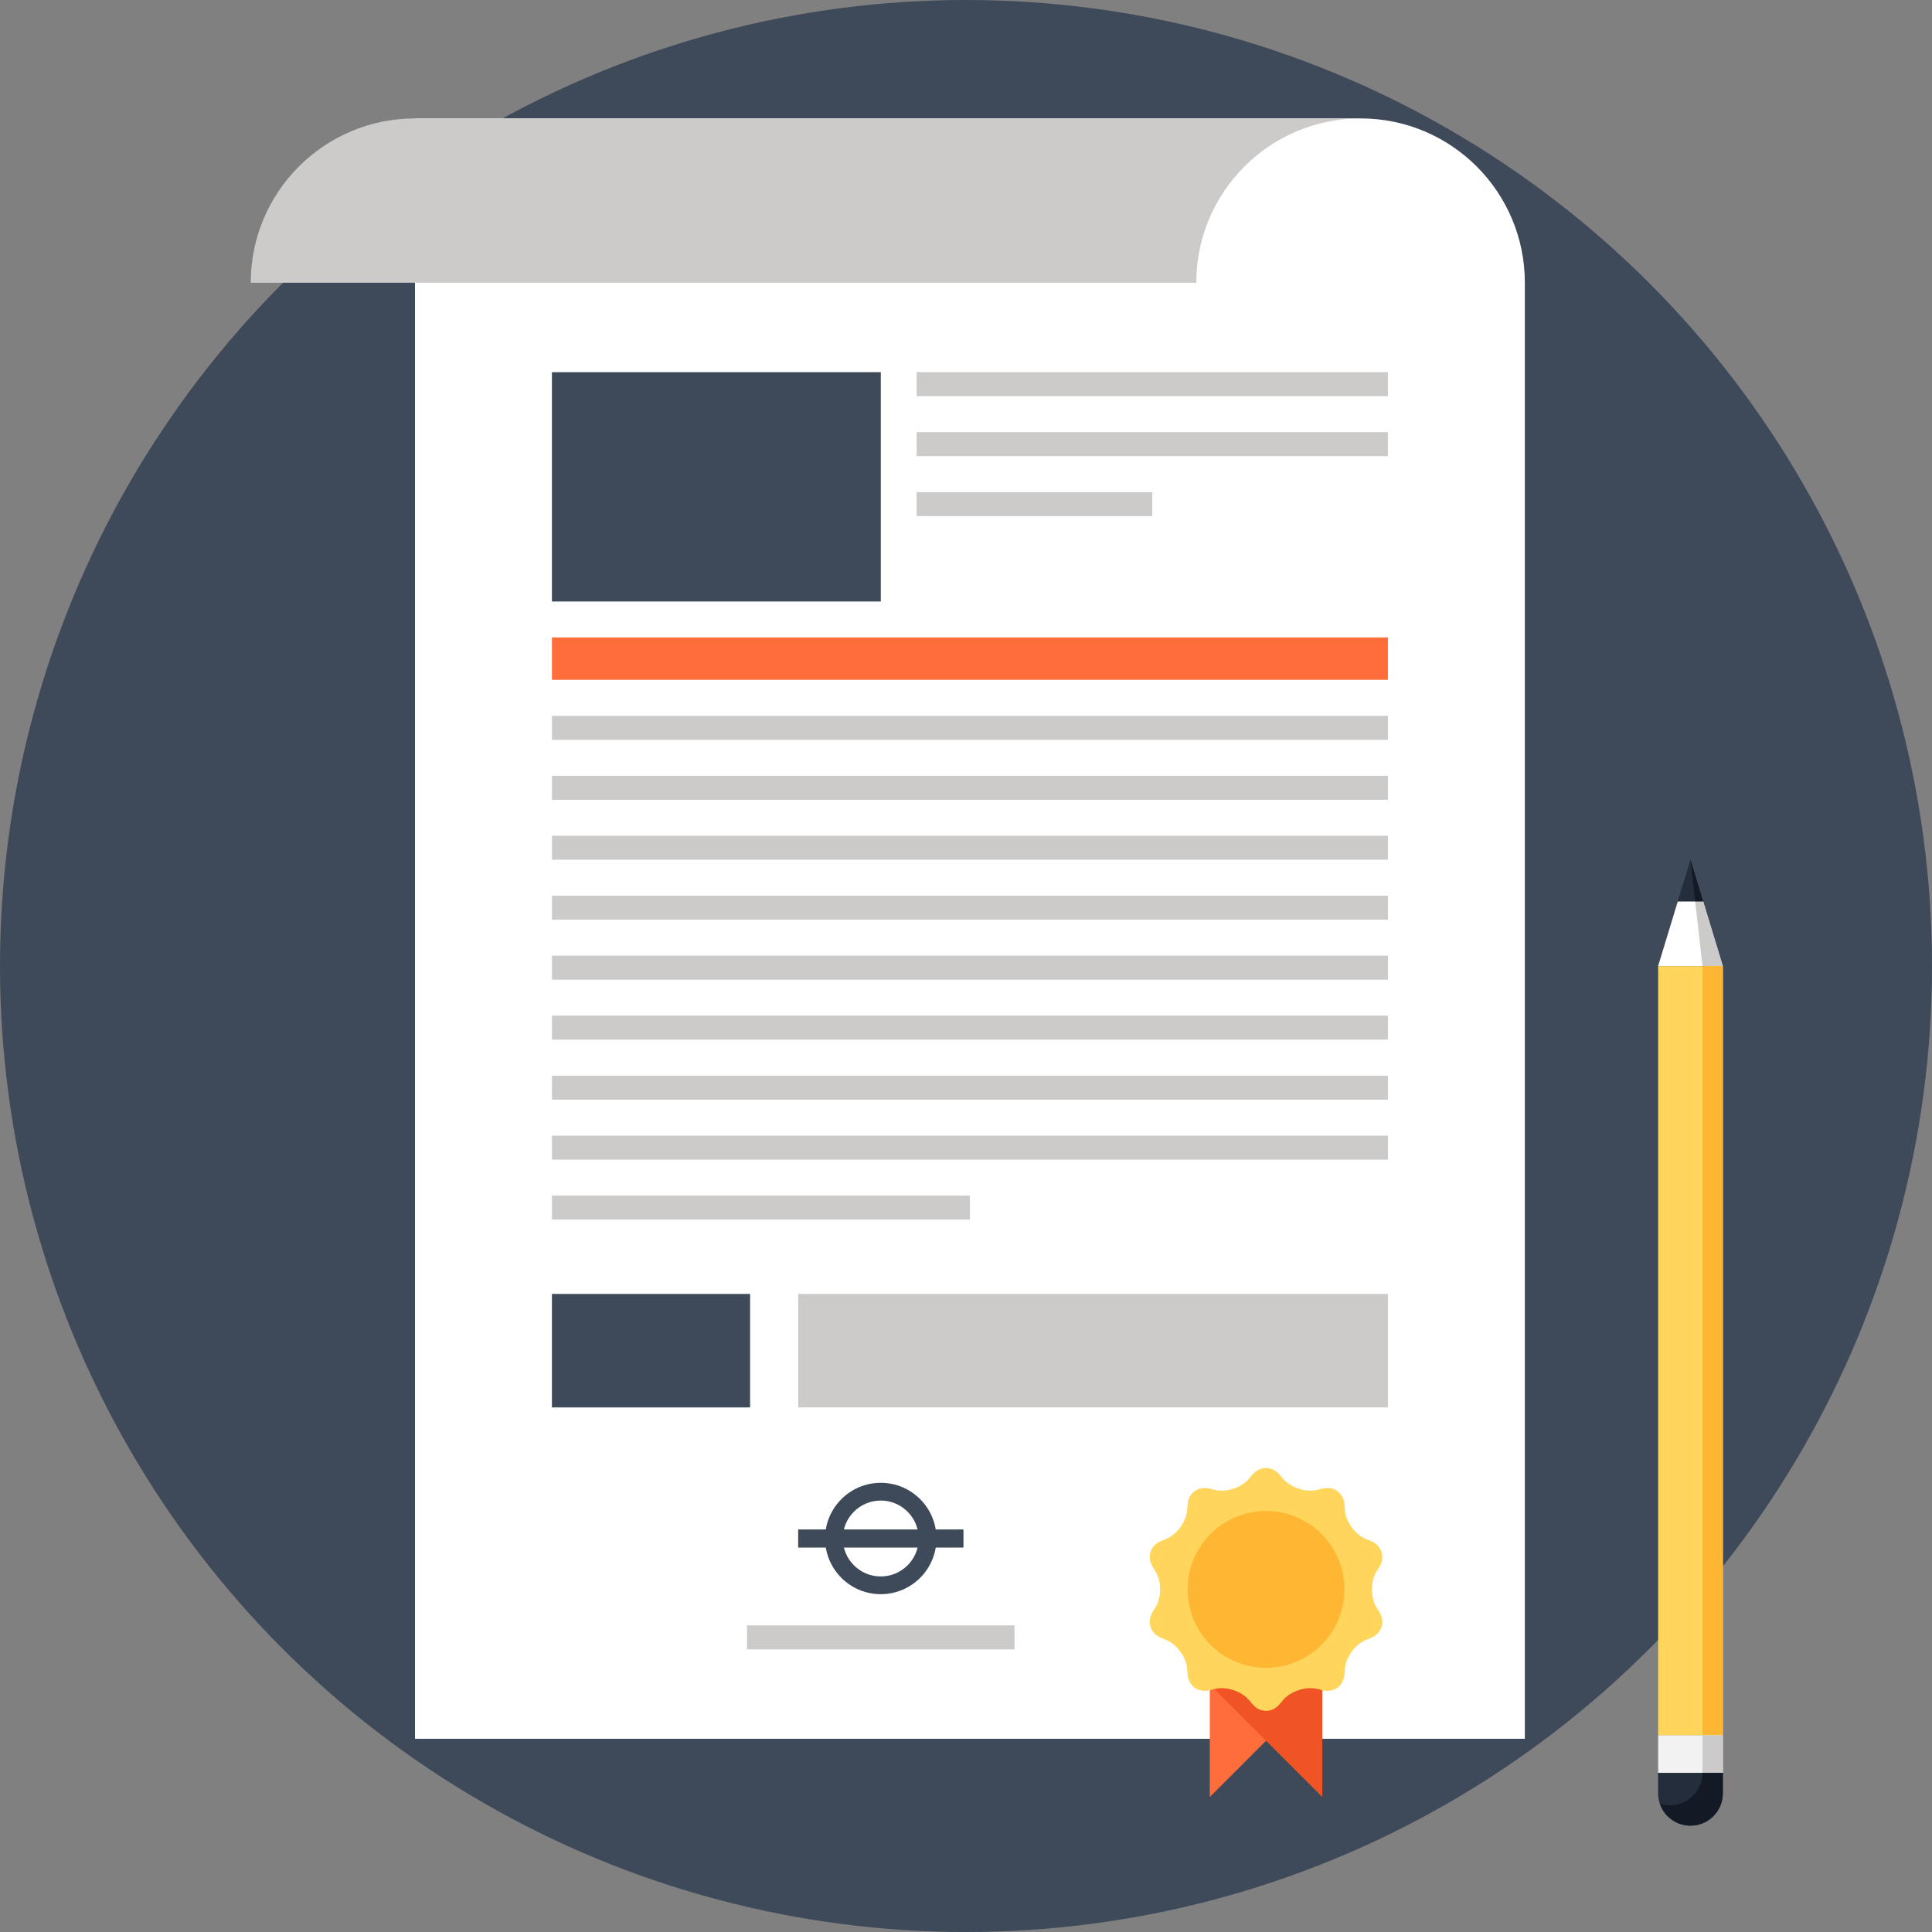 <?xml version="1.0" encoding="iso-8859-1"?>
<!-- Generator: Adobe Illustrator 19.0.0, SVG Export Plug-In . SVG Version: 6.00 Build 0)  -->
<svg version="1.1" id="Layer_1" xmlns="http://www.w3.org/2000/svg" xmlns:xlink="http://www.w3.org/1999/xlink" x="0px" y="0px"
	 viewBox="0 0 512 512" style="enable-background:new 0 0 512 512;" xml:space="preserve">
<rect x="0" y="0" width="512" height="512" fill="#808080" stroke="none"/>
<circle style="fill:#3E4959;" cx="256" cy="256" r="256"/>
<polygon style="fill:#FFFFFF;" points="451.346,238.866 444.637,238.866 439.412,256.026 456.569,256.026 "/>
<polygon style="fill:#CCCBCA;" points="451.346,238.866 449.242,238.866 451.181,256.026 456.569,256.026 "/>
<rect x="439.428" y="256.033" style="fill:#FFD55C;" width="17.154" height="203.862"/>
<rect x="451.188" y="256.033" style="fill:#FFB733;" width="5.388" height="203.862"/>
<polygon style="fill:#242D3C;" points="451.346,238.866 447.997,227.84 444.621,238.866 "/>
<polygon style="fill:#131A26;" points="451.346,238.866 447.997,227.84 449.239,238.866 "/>
<rect x="439.428" y="459.875" style="fill:#F2F2F2;" width="17.154" height="9.943"/>
<rect x="451.188" y="459.875" style="fill:#CCCBCA;" width="5.388" height="9.943"/>
<path style="fill:#242D3C;" d="M456.569,475.238c0,2.193-0.839,4.393-2.51,6.065c-1.675,1.678-3.871,2.517-6.065,2.517l0,0
	c-2.197,0-4.4-0.839-6.068-2.517c-1.678-1.671-2.514-3.871-2.514-6.065v-5.397h17.154v5.397H456.569z"/>
<path style="fill:#131A26;" d="M451.181,469.841c0,2.197-0.846,4.397-2.52,6.071c-1.678,1.675-3.871,2.514-6.065,2.514
	c-0.922,0-1.823-0.188-2.712-0.472c0.41,1.219,1.067,2.375,2.041,3.35c1.668,1.678,3.871,2.517,6.068,2.517
	c2.193,0,4.39-0.839,6.065-2.517c1.671-1.671,2.51-3.871,2.51-6.065v-5.397H451.181z"/>
<path style="fill:#FFFFFF;" d="M109.981,460.803H404.1V74.924c0-24.064-19.486-43.543-43.533-43.543H109.981V460.803z"/>
<path style="fill:#CCCBCA;" d="M66.454,74.924H317.03c0-24.057,19.496-43.543,43.536-43.543H109.981
	C85.947,31.381,66.454,50.863,66.454,74.924z"/>
<rect x="146.267" y="342.908" style="fill:#3E4959;" width="52.515" height="30.076"/>
<rect x="211.539" y="342.908" style="fill:#CCCBCA;" width="156.276" height="30.076"/>
<polygon style="fill:#FF6D3B;" points="320.604,476.223 320.604,446.414 350.426,446.414 "/>
<polygon style="fill:#F15424;" points="350.426,476.223 350.426,446.414 320.604,446.414 "/>
<path style="fill:#FFD55C;" d="M331.925,390.782c1.965-2.325,5.203-2.325,7.165,0l0.978,1.136c1.975,2.329,6.005,3.647,8.988,2.92
	l1.437-0.35c2.973-0.737,5.586,1.179,5.804,4.218l0.112,1.493c0.225,3.042,2.738,6.474,5.546,7.637l1.397,0.562
	c2.818,1.156,3.815,4.231,2.213,6.818l-0.789,1.278c-1.595,2.6-1.595,6.844,0,9.444l0.789,1.272
	c1.602,2.593,0.604,5.655-2.213,6.824l-1.397,0.565c-2.808,1.146-5.318,4.578-5.546,7.64l-0.112,1.477
	c-0.215,3.059-2.828,4.942-5.804,4.225l-1.437-0.36c-2.98-0.727-7.013,0.595-8.988,2.917l-0.978,1.146
	c-1.962,2.322-5.199,2.322-7.165,0l-0.968-1.146c-1.972-2.322-6.022-3.643-8.978-2.917l-1.457,0.36
	c-2.96,0.717-5.576-1.169-5.797-4.225l-0.122-1.477c-0.215-3.065-2.722-6.497-5.543-7.64l-1.381-0.565
	c-2.824-1.169-3.819-4.231-2.226-6.824l0.786-1.272c1.599-2.6,1.599-6.844,0-9.444l-0.786-1.278
	c-1.592-2.586-0.601-5.665,2.22-6.818l1.387-0.562c2.821-1.163,5.325-4.595,5.543-7.637l0.122-1.493
	c0.218-3.039,2.834-4.955,5.797-4.218l1.457,0.35c2.956,0.727,7.006-0.591,8.978-2.92L331.925,390.782z"/>
<path style="fill:#FFB733;" d="M356.286,421.201c0,11.472-9.299,20.79-20.771,20.79c-11.492,0-20.79-9.318-20.79-20.79
	c0-11.492,9.299-20.774,20.79-20.774C346.987,400.427,356.286,409.709,356.286,421.201z"/>
<rect x="197.962" y="430.741" style="fill:#CCCBCA;" width="70.894" height="6.362"/>
<rect x="146.267" y="168.927" style="fill:#FF6D3B;" width="221.547" height="11.231"/>
<g>
	<rect x="146.267" y="189.704" style="fill:#CCCBCA;" width="221.547" height="6.355"/>
	<rect x="146.267" y="205.593" style="fill:#CCCBCA;" width="221.547" height="6.362"/>
	<rect x="146.267" y="221.481" style="fill:#CCCBCA;" width="221.547" height="6.349"/>
	<rect x="146.267" y="237.38" style="fill:#CCCBCA;" width="221.547" height="6.349"/>
	<rect x="146.267" y="253.258" style="fill:#CCCBCA;" width="221.547" height="6.362"/>
	<rect x="146.267" y="269.147" style="fill:#CCCBCA;" width="221.547" height="6.369"/>
	<rect x="146.267" y="285.068" style="fill:#CCCBCA;" width="221.547" height="6.352"/>
	<rect x="146.267" y="300.957" style="fill:#CCCBCA;" width="221.547" height="6.355"/>
	<rect x="146.267" y="316.845" style="fill:#CCCBCA;" width="110.774" height="6.362"/>
</g>
<rect x="146.267" y="98.631" style="fill:#3E4959;" width="87.156" height="60.773"/>
<g>
	<rect x="242.919" y="98.631" style="fill:#CCCBCA;" width="124.888" height="6.369"/>
	<rect x="242.919" y="114.523" style="fill:#CCCBCA;" width="124.888" height="6.362"/>
	<rect x="242.919" y="130.418" style="fill:#CCCBCA;" width="62.441" height="6.349"/>
</g>
<path style="fill:#3E4959;" d="M233.416,422.476c-8.149,0-14.765-6.623-14.765-14.762c0-8.133,6.616-14.756,14.765-14.756
	c8.136,0,14.756,6.623,14.756,14.756C248.171,415.856,241.552,422.476,233.416,422.476z M233.416,397.662
	c-5.553,0-10.065,4.512-10.065,10.055c0,5.556,4.512,10.058,10.065,10.058c5.536,0,10.048-4.502,10.048-10.058
	C243.464,402.174,238.952,397.662,233.416,397.662z"/>
<rect id="SVGCleanerId_0" x="211.539" y="405.372" style="fill:#3E4959;" width="43.741" height="4.704"/>
<g>
	<rect id="SVGCleanerId_0_1_" x="211.539" y="405.372" style="fill:#3E4959;" width="43.741" height="4.704"/>
</g>
<g>
</g>
<g>
</g>
<g>
</g>
<g>
</g>
<g>
</g>
<g>
</g>
<g>
</g>
<g>
</g>
<g>
</g>
<g>
</g>
<g>
</g>
<g>
</g>
<g>
</g>
<g>
</g>
<g>
</g>
</svg>
